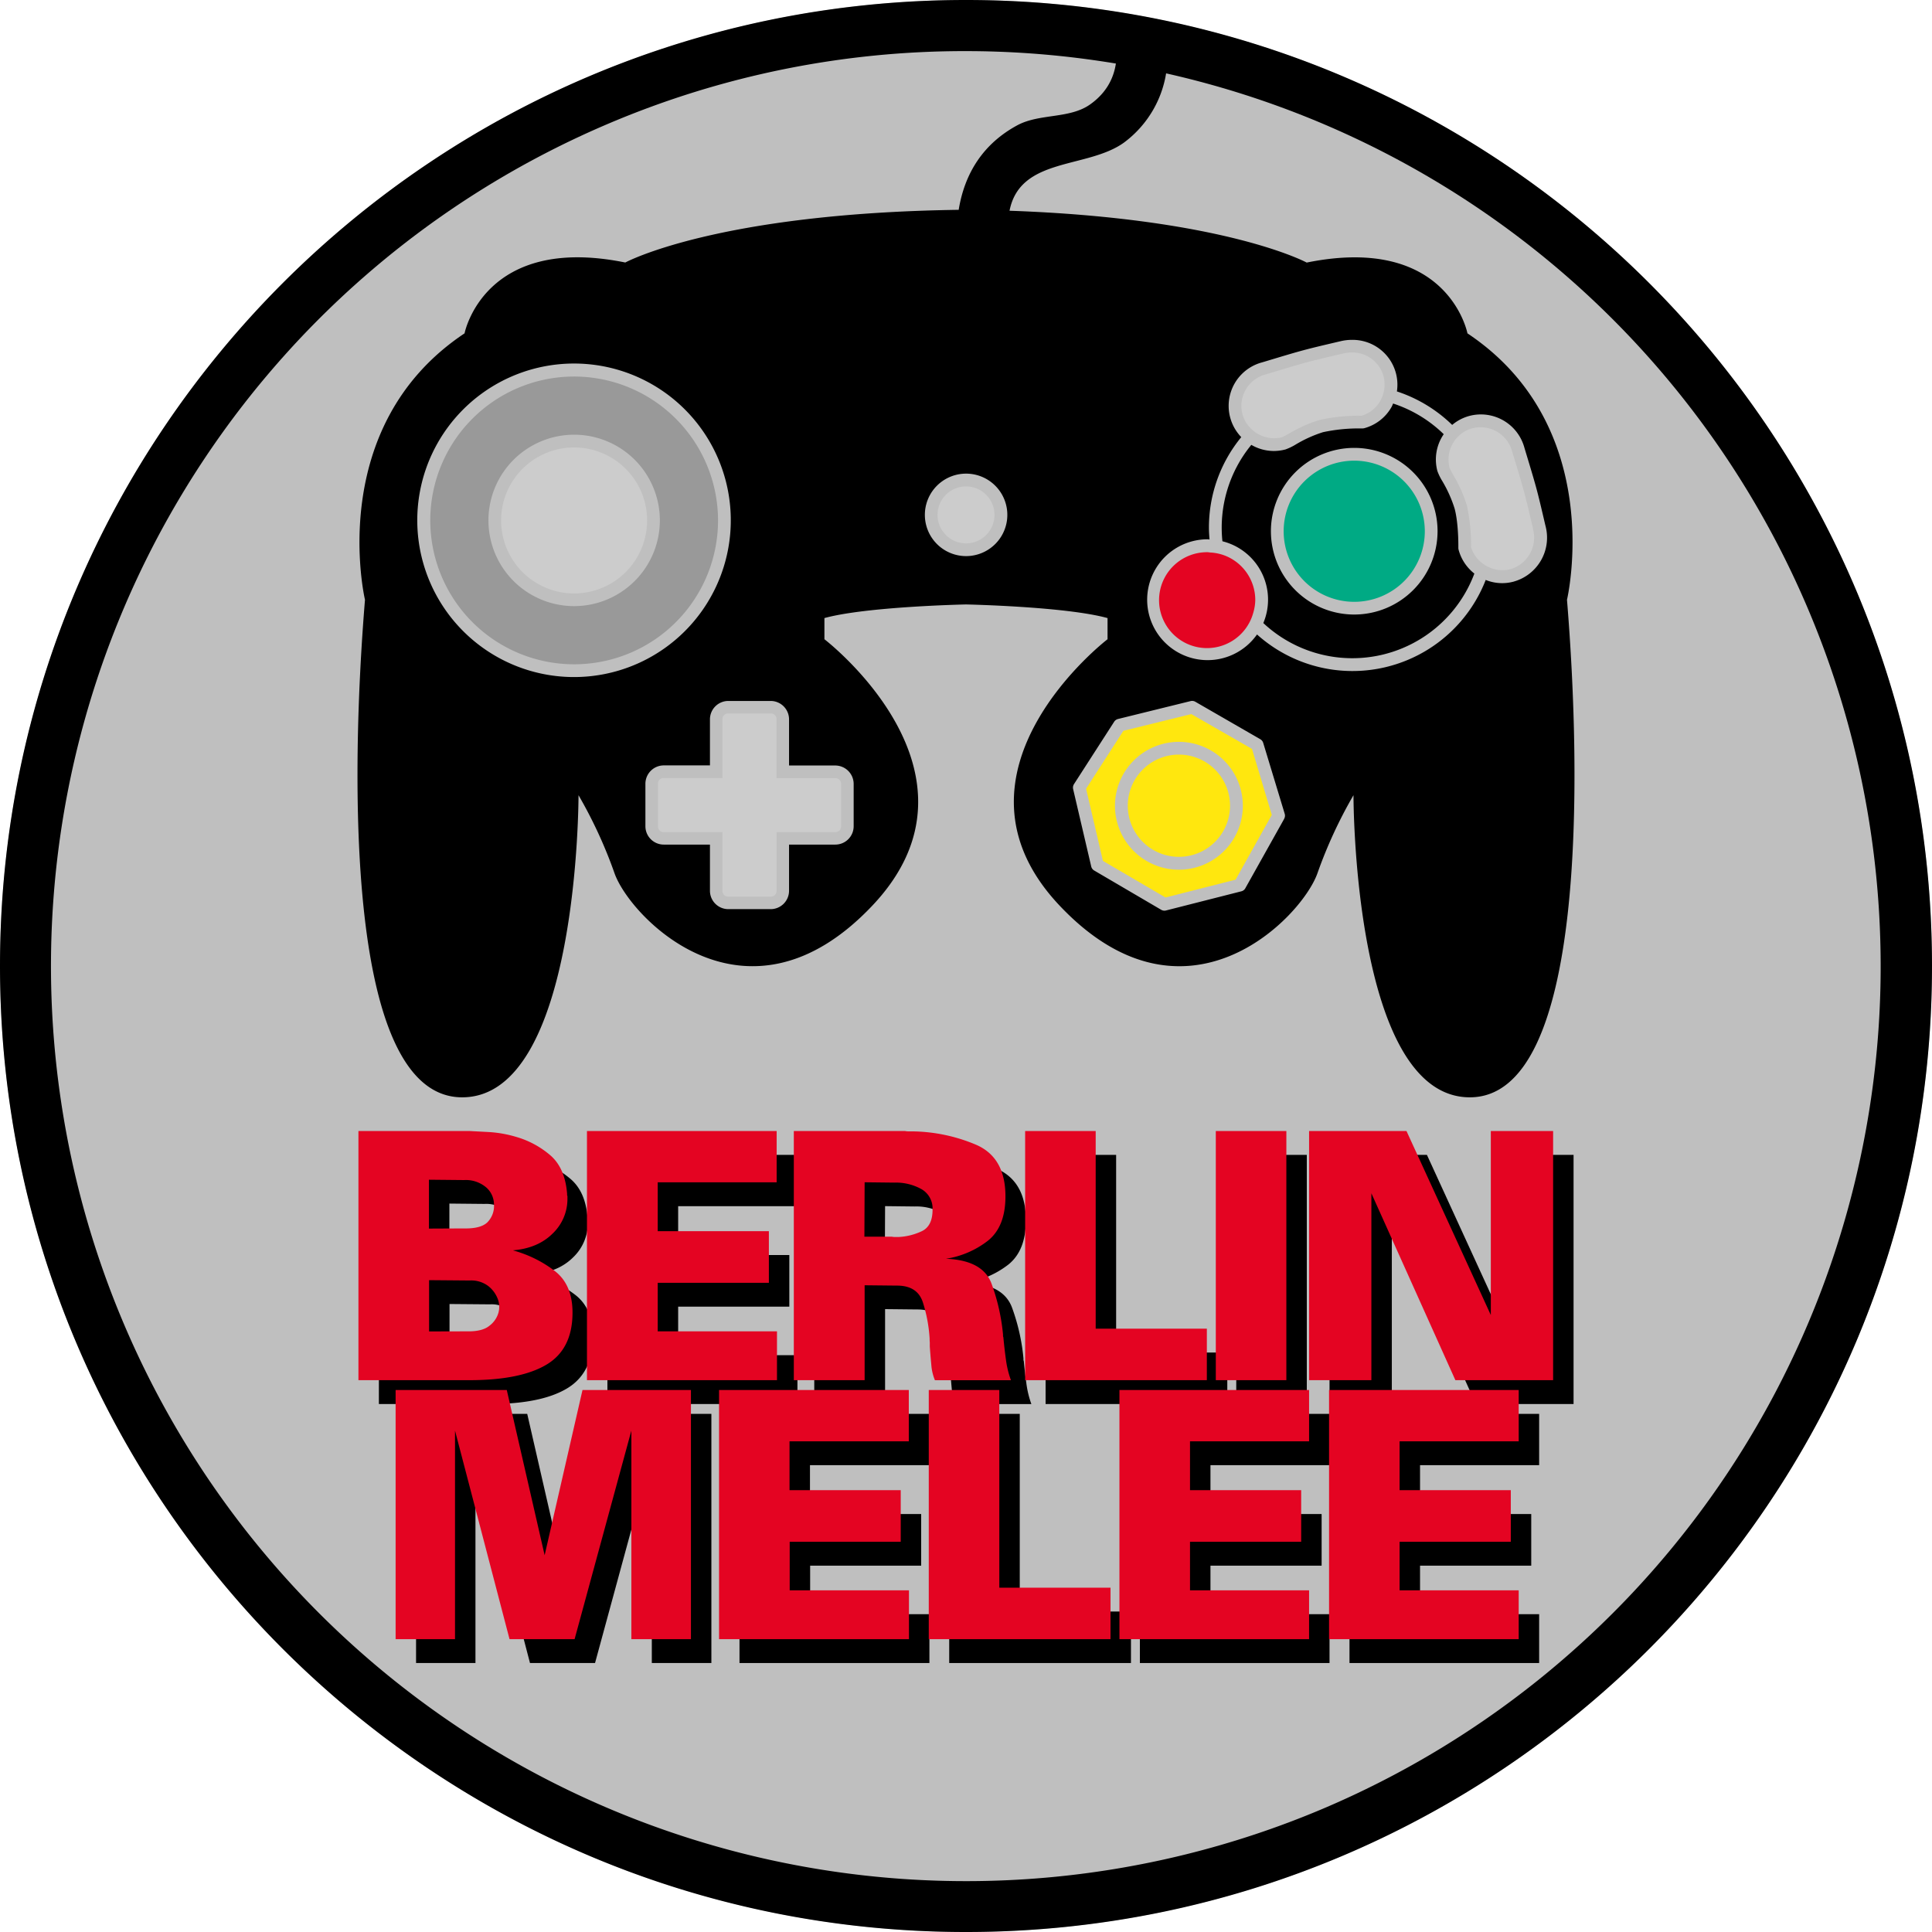 <svg xmlns="http://www.w3.org/2000/svg" viewBox="0 0 566.93 566.93"><title>black</title><g id="Kreis"><circle id="Background" cx="283.46" cy="283.46" r="283.46" style="opacity:0.25"/><g id="Edge"><path d="M283.46,15A268.54,268.54,0,0,1,388,530.84,268.54,268.54,0,0,1,179,36.09,266.88,266.88,0,0,1,283.46,15m0-15C126.91,0,0,126.91,0,283.46S126.91,566.93,283.46,566.93,566.93,440,566.93,283.46,440,0,283.46,0Z" transform="translate(0 0)"/></g></g><g id="GC_Controller" data-name="GC Controller"><g id="Left_Stick" data-name="Left Stick"><path id="Stick_2" data-name="Stick 2" d="M168.48,110.49a42.22,42.22,0,1,0,42.22,42.22A42.27,42.27,0,0,0,168.48,110.49Zm0,67.37a25.15,25.15,0,1,1,25.15-25.15A25.17,25.17,0,0,1,168.48,177.86Z" transform="translate(0 0)" style="fill:#999"/><path id="Stick_1" data-name="Stick 1" d="M168.48,131.3a21.42,21.42,0,1,0,21.41,21.41A21.43,21.43,0,0,0,168.48,131.3Z" transform="translate(0 0)" style="fill:#ccc"/></g><path id="D_Pad" data-name="D Pad" d="M227.87,211a1.65,1.65,0,0,0-1.65-1.65H213.65A1.65,1.65,0,0,0,212,211V228.3H194.71a1.65,1.65,0,0,0-1.65,1.65v12.57a1.66,1.66,0,0,0,1.65,1.66H212v17.28a1.66,1.66,0,0,0,1.66,1.65h12.57a1.65,1.65,0,0,0,1.65-1.65V244.18h17.28a1.67,1.67,0,0,0,1.66-1.66V230a1.66,1.66,0,0,0-1.66-1.66H227.87Z" transform="translate(0 0)" style="fill:#ccc"/><circle id="Start" cx="283.47" cy="151.09" r="8.36" style="fill:#ccc"/><path id="A" d="M397.4,135.18a20.71,20.71,0,1,0,20.7,20.71A20.73,20.73,0,0,0,397.4,135.18Z" transform="translate(0 0)" style="fill:#00aa84"/><g id="C_Stick" data-name="C Stick"><path id="C_Stick_2" data-name="C Stick 2" d="M345.94,221.43a15,15,0,1,0,15,15A15,15,0,0,0,345.94,221.43Z" transform="translate(0 0)" style="fill:#ffe70e"/><path id="C_Stick_1" data-name="C Stick 1" d="M349.57,209.54l-19.92,4.91-10.95,17,4.95,21.17L342,263.36l20.58-5.23,10.62-19-5.81-19.37Zm-3.63,45.67a18.76,18.76,0,1,1,18.76-18.76A18.77,18.77,0,0,1,345.94,255.21Z" transform="translate(0 0)" style="fill:#ffe70e"/></g><path id="B" d="M359.35,163a14,14,0,0,0-4-.86c-.35,0-.68-.1-1-.1a14.07,14.07,0,1,0,13.4,17.81,13.73,13.73,0,0,0,.6-3.81A14,14,0,0,0,359.35,163Z" transform="translate(0 0)" style="fill:#e40422"/><path id="Y" d="M366.77,125.44a9.81,9.81,0,0,0,3,2.22,9.37,9.37,0,0,0,6.42.64,22.66,22.66,0,0,0,2.21-1.15,40.28,40.28,0,0,1,8.79-3.91A52.28,52.28,0,0,1,399.18,122h.34a9.41,9.41,0,0,0,5.52-4.37c0-.06.06-.13.1-.2a9.64,9.64,0,0,0,.84-7,9.45,9.45,0,0,0-9.31-7,10.75,10.75,0,0,0-2.39.27l-.49.12c-10.39,2.43-10.39,2.43-21.72,5.85l-.73.22a9.53,9.53,0,0,0-6.75,11.65A9.17,9.17,0,0,0,366.77,125.44Z" transform="translate(0 0)" style="fill:#ccc"/><path id="X" d="M449.77,154.79c-2.42-10.35-2.42-10.35-5.87-21.75l-.18-.62a9.63,9.63,0,0,0-11.66-6.75,9.46,9.46,0,0,0-3.41,1.72,9.73,9.73,0,0,0-2.42,2.89,9.51,9.51,0,0,0-.86,7,24.41,24.41,0,0,0,1.14,2.21,40.75,40.75,0,0,1,3.92,8.79,54.18,54.18,0,0,1,1.23,12.29,9.23,9.23,0,0,0,2.25,3.76,9.7,9.7,0,0,0,3.28,2.23,9.34,9.34,0,0,0,6,.47,9.65,9.65,0,0,0,6.68-11.7Z" transform="translate(0 0)" style="fill:#ccc"/><g id="Case"><path id="Case_1" data-name="Case 1" d="M430.61,97.82S425,68.6,383.44,77.05c0,0-23.92-13-87.2-15.21,3.1-15.78,22.69-12.25,33.5-19.94a31.56,31.56,0,0,0,12.68-22.14A6.12,6.12,0,0,0,336.29,13h-8.71c.65,7.22-1.58,13.29-7.66,17.62s-14.88,2.6-21.47,6.18c-9.91,5.39-15.38,14-17.13,24.77-71.24,1-97.83,15.46-97.83,15.46C142,68.6,136.32,97.82,136.32,97.82,95.13,125.27,107.1,176,107.1,176c-4.22,51.39-5.81,146,28.52,146s34.14-88.66,34.14-88.66a135.13,135.13,0,0,1,10.56,22.89c4.57,13,38.73,48.57,75.68,9.5s-14.08-78.15-14.08-78.15v-6.21c12.32-3.4,41.54-4,41.54-4s29.22.6,41.54,4v6.21S274,226.65,310.92,265.73s71.11,3.52,75.68-9.5a135.6,135.6,0,0,1,10.57-22.89S397,322,431.31,322s32.74-94.64,28.51-146C459.83,176,471.8,125.27,430.61,97.82ZM172.68,198.48a46,46,0,1,1,41.57-41.57A46,46,0,0,1,172.68,198.48ZM245,224.63a5.42,5.42,0,0,1,5.5,5.33v12.49a5.39,5.39,0,0,1-5.4,5.39H231.54v13.54a5.4,5.4,0,0,1-5.39,5.4H213.72a5.39,5.39,0,0,1-5.39-5.4V247.84H194.79a5.39,5.39,0,0,1-5.4-5.39V230a5.4,5.4,0,0,1,5.4-5.4h13.54V211.09a5.39,5.39,0,0,1,5.39-5.4h12.43a5.4,5.4,0,0,1,5.39,5.4v13.54Zm40.08-61.55a12.1,12.1,0,1,1,10.41-10.41A12.11,12.11,0,0,1,285.06,163.08Zm91.75,77.21-11.4,20.36a1.83,1.83,0,0,1-1.17.9l-22.1,5.62a1.76,1.76,0,0,1-.46.06,1.87,1.87,0,0,1-.94-.25l-19.67-11.53a1.87,1.87,0,0,1-.88-1.19l-5.31-22.72a1.92,1.92,0,0,1,.25-1.44l11.78-18.29A1.91,1.91,0,0,1,328,211l21.37-5.27a1.89,1.89,0,0,1,1.38.19l19.08,11a1.87,1.87,0,0,1,.85,1.08L377,238.84A1.88,1.88,0,0,1,376.81,240.29Zm67.38-69.63a12.87,12.87,0,0,1-8.24-.48,41.95,41.95,0,0,1-67.11,16,17.73,17.73,0,1,1-14.47-27.93c.18,0,.35.05.54.06-.1-1.15-.18-2.3-.18-3.48a41.82,41.82,0,0,1,9.49-26.56,13.21,13.21,0,0,1,6.09-21.93l.68-.2c11.45-3.45,11.45-3.45,21.95-5.92l.49-.11a14.14,14.14,0,0,1,3.24-.38,13.15,13.15,0,0,1,13.22,15.13,42.07,42.07,0,0,1,16.22,9.83,13,13,0,0,1,8.43-3.08,13.24,13.24,0,0,1,12.77,9.79l.17.57c3.48,11.51,3.48,11.51,5.93,22l.14.57A13.37,13.37,0,0,1,444.19,170.66Z" transform="translate(0 0)"/><path id="Case_2" data-name="Case 2" d="M428,161.27a2.18,2.18,0,0,1-.06-.52c0-.07.12-7-1.1-11.53a37.81,37.81,0,0,0-3.58-8,16.29,16.29,0,0,1-1.47-3,13.14,13.14,0,0,1,1.86-10.81,38.43,38.43,0,0,0-14.85-9c-.17.36-.29.73-.49,1.07a13.12,13.12,0,0,1-8,6.18,2.24,2.24,0,0,1-.52.06h-.56a49.83,49.83,0,0,0-11,1.1,37.49,37.49,0,0,0-7.95,3.58,16.5,16.5,0,0,1-3.05,1.48,13.46,13.46,0,0,1-3.45.46,13.18,13.18,0,0,1-6.59-1.8,38.28,38.28,0,0,0-8.48,28.29,17.66,17.66,0,0,1,12,24,38.23,38.23,0,0,0,61.93-14.52A13.19,13.19,0,0,1,428,161.27ZM397.4,180.33a24.45,24.45,0,1,1,24.44-24.44A24.47,24.47,0,0,1,397.4,180.33Z" transform="translate(0 0)"/></g></g><g id="Font"><g id="Shadow"><path d="M143.8,338.89l5.66.3a35.15,35.15,0,0,1,8,1.42,26.67,26.67,0,0,1,9.85,5.25q4.49,3.74,5.1,11.41v.35a.79.79,0,0,0,.1.36v.7A14,14,0,0,1,168.14,369q-4.33,4.29-11.61,4.9a.17.17,0,0,1,.15.05.21.21,0,0,0,.15.05,35.35,35.35,0,0,1,11.82,5.85q5.35,4,5.35,12.33,0,10.69-7.62,15.25T143.8,412H111.18V338.89Zm-1.61,28.58c3.16.07,5.42-.5,6.76-1.72a6.81,6.81,0,0,0,2-5.35,6.62,6.62,0,0,0-2.32-5,9.24,9.24,0,0,0-6.46-2.12l-10.3-.1v14.34Zm.81,30.2q4.55.1,6.66-1.67a7.28,7.28,0,0,0,2.63-3.88c.06-.27.11-.53.15-.76a6.06,6.06,0,0,0,.05-.76,9.4,9.4,0,0,0-.1-1.26A5.57,5.57,0,0,0,152,388a8.76,8.76,0,0,0-2.67-3.58,8.28,8.28,0,0,0-5.51-1.67l-11.91-.1v15.05Z" transform="translate(0 0)"/><path d="M233.9,338.89v15.05H199v14.34h32.62v15.15H199v14.24h35V412H178.24V338.89Z" transform="translate(0 0)"/><path d="M271.57,338.89a4.61,4.61,0,0,0,1,.1h1a49.39,49.39,0,0,1,18.88,3.94q8.6,3.74,8.59,15.15,0,8.88-5.15,13a26.65,26.65,0,0,1-12.33,5.3q10.81.4,13.39,7.27a59.54,59.54,0,0,1,3.38,14.95v.4a1,1,0,0,0,.1.41c.2,2.22.46,4.43.76,6.61a28.58,28.58,0,0,0,1.46,6H280.35a14.33,14.33,0,0,1-1.06-4.44c-.16-1.75-.32-3.57-.45-5.46,0-.4,0-.79,0-1.16a10.78,10.78,0,0,1-.05-1.16,43.53,43.53,0,0,0-2-10.7q-1.62-4.86-7.58-4.85l-9.49-.1V412H238.94V338.89Zm-11.92,31h8a5.5,5.5,0,0,0,1,.1h1a17.94,17.94,0,0,0,6.87-1.72c2.08-1,3.13-3.1,3.13-6.26a6.53,6.53,0,0,0-3.24-6.06,15.35,15.35,0,0,0-8-1.92l-8.69-.1Z" transform="translate(0 0)"/><path d="M327.52,338.89v58h32.62V412H306.82V338.89Z" transform="translate(0 0)"/><path d="M383.47,338.89V412h-20.7V338.89Z" transform="translate(0 0)"/><path d="M418.72,338.89l24.75,54v-54h18.28V412H433.07l-24.65-54.84V412H390.14V338.89Z" transform="translate(0 0)"/><path d="M154.71,414.89l11.11,48.48,11.11-48.48h31.82V488H191.27v-61.2L174.61,488H155.52l-16-61.2V488H122.09V414.89Z" transform="translate(0 0)"/><path d="M272.68,414.89v15.05h-35v14.34h32.63v15.15H237.73v14.24h35V488H217V414.89Z" transform="translate(0 0)"/><path d="M299.24,414.89v58h32.63V488H278.54V414.89Z" transform="translate(0 0)"/><path d="M390.14,414.89v15.05H355.2v14.34h32.62v15.15H355.2v14.24h34.94V488H334.49V414.89Z" transform="translate(0 0)"/><path d="M451.65,414.89v15.05H416.7v14.34h32.63v15.15H416.7v14.24h34.95V488H396V414.89Z" transform="translate(0 0)"/></g><g id="Text"><path d="M137.8,331.89l5.66.3a35.15,35.15,0,0,1,8,1.42,26.67,26.67,0,0,1,9.85,5.25q4.49,3.74,5.1,11.41v.35a.79.79,0,0,0,.1.36v.7A14,14,0,0,1,162.14,362q-4.33,4.29-11.61,4.9a.17.17,0,0,1,.15.05.21.21,0,0,0,.15.05,35.35,35.35,0,0,1,11.82,5.85q5.35,4,5.35,12.33,0,10.69-7.62,15.25T137.8,405H105.18V331.89Zm-1.61,28.58c3.16.07,5.42-.5,6.76-1.72a6.81,6.81,0,0,0,2-5.35,6.62,6.62,0,0,0-2.32-5,9.24,9.24,0,0,0-6.46-2.12l-10.3-.1v14.34Zm.81,30.2q4.55.1,6.66-1.67a7.28,7.28,0,0,0,2.63-3.88c.06-.27.11-.53.15-.76a6.06,6.06,0,0,0,.05-.76,9.4,9.4,0,0,0-.1-1.26A5.57,5.57,0,0,0,146,381a8.76,8.76,0,0,0-2.67-3.58,8.28,8.28,0,0,0-5.51-1.67l-11.91-.1v15.05Z" transform="translate(0 0)" style="fill:#e40422"/><path d="M227.9,331.89v15.05H193v14.34h32.62v15.15H193v14.24h35V405H172.24V331.89Z" transform="translate(0 0)" style="fill:#e40422"/><path d="M265.57,331.89a4.61,4.61,0,0,0,1,.1h1a49.39,49.39,0,0,1,18.88,3.94q8.6,3.74,8.59,15.15,0,8.88-5.15,13a26.65,26.65,0,0,1-12.33,5.3q10.81.4,13.39,7.27a59.54,59.54,0,0,1,3.38,14.95v.4a1,1,0,0,0,.1.41c.2,2.22.46,4.43.76,6.61a28.58,28.58,0,0,0,1.46,6H274.35a14.33,14.33,0,0,1-1.06-4.44c-.16-1.75-.32-3.57-.45-5.46,0-.4,0-.79,0-1.16a10.78,10.78,0,0,1-.05-1.16,43.53,43.53,0,0,0-2-10.7q-1.62-4.86-7.58-4.85l-9.49-.1V405H232.94V331.89Zm-11.92,31h8a5.5,5.5,0,0,0,1,.1h1a17.94,17.94,0,0,0,6.87-1.72c2.08-1,3.13-3.1,3.13-6.26a6.53,6.53,0,0,0-3.24-6.06,15.35,15.35,0,0,0-8-1.92l-8.69-.1Z" transform="translate(0 0)" style="fill:#e40422"/><path d="M321.52,331.89v58h32.62V405H300.82V331.89Z" transform="translate(0 0)" style="fill:#e40422"/><path d="M377.47,331.89V405h-20.7V331.89Z" transform="translate(0 0)" style="fill:#e40422"/><path d="M412.72,331.89l24.75,54v-54h18.28V405H427.07l-24.65-54.84V405H384.14V331.89Z" transform="translate(0 0)" style="fill:#e40422"/><path d="M148.71,407.89l11.11,48.48,11.11-48.48h31.82V481H185.27v-61.2L168.61,481H149.52l-16-61.2V481H116.09V407.89Z" transform="translate(0 0)" style="fill:#e40422"/><path d="M266.68,407.89v15.05h-35v14.34h32.63v15.15H231.73v14.24h35V481H211V407.89Z" transform="translate(0 0)" style="fill:#e40422"/><path d="M293.24,407.89v58h32.63V481H272.54V407.89Z" transform="translate(0 0)" style="fill:#e40422"/><path d="M384.14,407.89v15.05H349.2v14.34h32.62v15.15H349.2v14.24h34.94V481H328.49V407.89Z" transform="translate(0 0)" style="fill:#e40422"/><path d="M445.65,407.89v15.05H410.7v14.34h32.63v15.15H410.7v14.24h34.95V481H390V407.89Z" transform="translate(0 0)" style="fill:#e40422"/></g></g></svg>